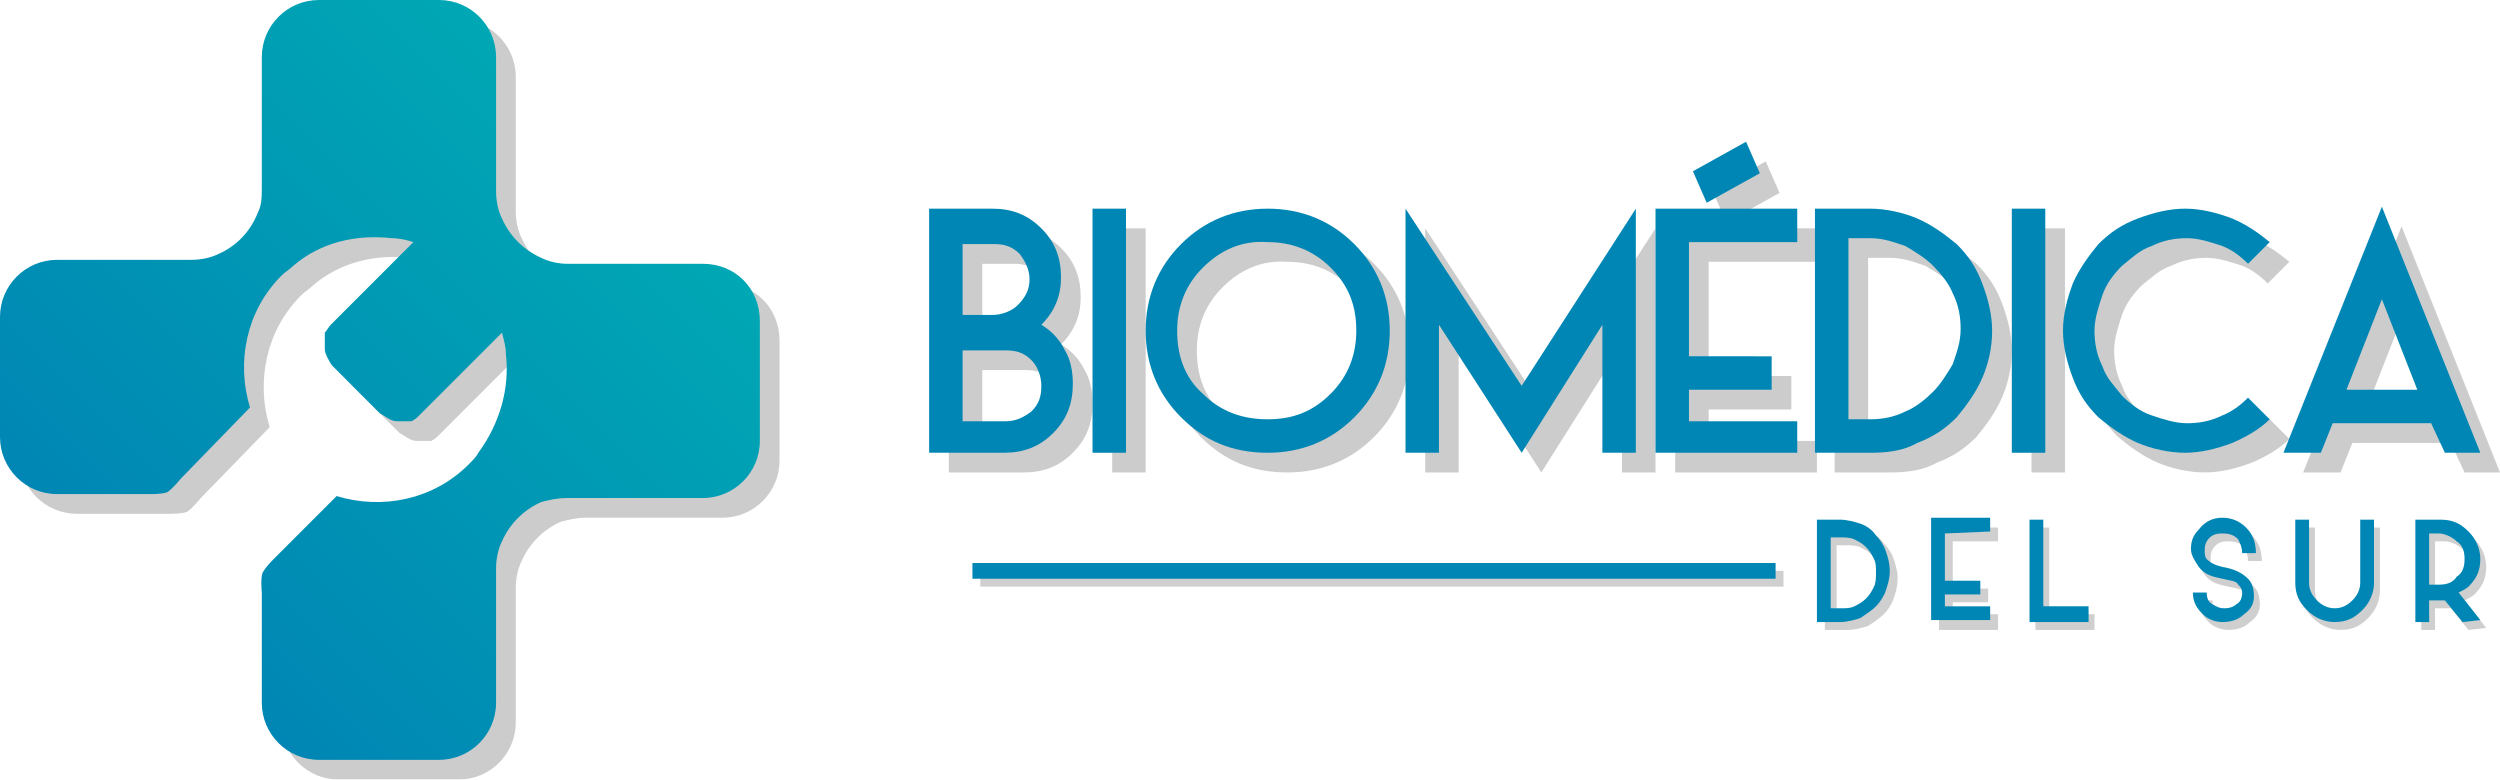 <?xml version="1.0" encoding="utf-8"?>
<!-- Generator: Adobe Illustrator 21.0.0, SVG Export Plug-In . SVG Version: 6.00 Build 0)  -->
<svg version="1.1" id="Capa_1" xmlns="http://www.w3.org/2000/svg" xmlns:xlink="http://www.w3.org/1999/xlink" x="0px" y="0px"
	 viewBox="0 0 127 39.6" style="enable-background:new 0 0 127 39.6;" xml:space="preserve">
<style type="text/css">
	.st0{opacity:0.19;}
	.st1{opacity:0.2;}
	.st2{fill:url(#SVGID_1_);}
	.st3{fill:#0086B4;}
</style>
<path class="st0" d="M92.7,32v-5.2h1.2c0.3,0,0.7,0.1,1,0.2c0.3,0.1,0.6,0.3,0.8,0.6c0.2,0.2,0.4,0.5,0.5,0.8s0.2,0.6,0.2,1
	c0,0.4-0.1,0.7-0.2,1s-0.3,0.6-0.5,0.8s-0.5,0.4-0.8,0.6c-0.3,0.1-0.7,0.2-1,0.2H92.7L92.7,32z M93.3,31.3h0.5c0.3,0,0.5,0,0.7-0.1
	c0.2-0.1,0.4-0.2,0.6-0.4c0.2-0.2,0.3-0.4,0.4-0.6s0.1-0.5,0.1-0.7c0-0.3,0-0.5-0.1-0.7s-0.2-0.4-0.4-0.6c-0.2-0.2-0.4-0.3-0.6-0.4
	c-0.2-0.1-0.5-0.1-0.7-0.1h-0.5V31.3z"/>
<path class="st0" d="M99.2,27.5v2.4h1.8v0.7h-1.8v0.6h2.3V32h-3v-5.2h3v0.7L99.2,27.5L99.2,27.5z"/>
<path class="st0" d="M106.4,32h-3v-5.2h0.7v4.4h2.3V32L106.4,32z"/>
<path class="st0" d="M112.2,31.6c-0.3-0.3-0.5-0.6-0.5-1.1h0.7c0,0.3,0.1,0.5,0.3,0.6c0.2,0.1,0.3,0.2,0.6,0.2
	c0.3,0,0.5-0.1,0.6-0.2c0.2-0.1,0.3-0.3,0.3-0.6c0-0.2-0.1-0.3-0.2-0.4c-0.1-0.2-0.4-0.2-0.8-0.3c-0.5-0.1-0.9-0.2-1.2-0.6
	c-0.2-0.3-0.4-0.6-0.4-0.9c0-0.4,0.1-0.7,0.4-1c0.3-0.4,0.7-0.6,1.2-0.6s0.9,0.2,1.2,0.5c0.3,0.3,0.5,0.7,0.5,1.3h-0.7
	c0-0.3-0.1-0.5-0.2-0.7c-0.2-0.2-0.4-0.3-0.8-0.3s-0.6,0.1-0.8,0.4c-0.1,0.2-0.1,0.3-0.1,0.5c0,0.1,0,0.3,0.1,0.4
	c0.2,0.2,0.4,0.3,0.8,0.4c0.6,0.1,1,0.3,1.3,0.6c0.2,0.2,0.3,0.5,0.3,0.9c0,0.4-0.2,0.7-0.5,0.9c-0.3,0.3-0.7,0.4-1.1,0.4
	C112.9,32,112.5,31.9,112.2,31.6z"/>
<path class="st0" d="M117.5,31.4c-0.4-0.4-0.6-0.8-0.6-1.4v-3.2h0.7V30c0,0.3,0.1,0.6,0.4,0.9c0.2,0.2,0.5,0.4,0.9,0.4
	c0.3,0,0.6-0.1,0.9-0.4c0.2-0.2,0.4-0.5,0.4-0.9v-3.2h0.7V30c0,0.5-0.2,1-0.6,1.4c-0.4,0.4-0.8,0.6-1.4,0.6
	C118.4,32,117.9,31.8,117.5,31.4z"/>
<path class="st0" d="M125.4,32l-0.9-1.1h-0.8V32H123v-5.2h1.3c0.6,0,1,0.2,1.4,0.6c0.4,0.4,0.6,0.9,0.6,1.4c0,0.6-0.2,1-0.6,1.4
	c-0.1,0.1-0.3,0.2-0.5,0.3l1.1,1.4L125.4,32L125.4,32z M124.2,30.1c0.4,0,0.7-0.1,0.9-0.4c0.3-0.2,0.4-0.5,0.4-0.9
	c0-0.4-0.1-0.7-0.4-0.9c-0.2-0.2-0.6-0.4-0.9-0.4h-0.5v2.6L124.2,30.1L124.2,30.1z"/>
<rect x="49.8" y="29" class="st0" width="40.8" height="0.8"/>
<g id="Capa_4">
</g>
<g>
	<g class="st1">
		<path d="M39.6,17.3v6.1c0,1.6-1.3,2.9-2.9,2.9h-6.9c-0.5,0-0.9,0.1-1.3,0.2c-0.9,0.4-1.6,1.1-2,2c-0.2,0.4-0.3,0.9-0.3,1.4v6.8
			c0,1.6-1.3,2.9-2.9,2.9h-6.1c-1.6,0-2.9-1.3-2.9-2.9v-5.6c0,0-0.1-0.9,0.1-1.1c0.1-0.2,0.5-0.6,0.5-0.6l3.2-3.2
			c2.3,0.7,4.9,0.2,6.7-1.6l0,0c0.2-0.2,0.4-0.4,0.5-0.6c1.1-1.5,1.6-3.3,1.4-5c0-0.4-0.1-0.7-0.2-1.1l-4.2,4.2
			c-0.1,0.1-0.2,0.2-0.4,0.3h-0.1l0,0l0,0l0,0l0,0h-0.1h-0.1h-0.1c0,0,0,0-0.1,0c0,0,0,0-0.1,0l0,0c-0.2,0-0.3,0-0.5-0.1
			s-0.3-0.2-0.5-0.3l-2.4-2.4c-0.1-0.1-0.2-0.3-0.3-0.5c-0.1-0.2-0.1-0.3-0.1-0.5l0,0c0-0.1,0-0.2,0-0.2v-0.1c0,0,0,0,0-0.1
			c0,0,0,0,0-0.1V18v-0.1c0.1-0.1,0.2-0.3,0.3-0.4l4.2-4.2c-0.3-0.1-0.7-0.2-1.1-0.2c-1.8-0.2-3.6,0.2-5,1.4
			c-0.2,0.2-0.4,0.3-0.6,0.5l0,0c-1.8,1.8-2.3,4.4-1.6,6.7l-3.5,3.6c0,0-0.5,0.6-0.7,0.7s-0.8,0.1-0.8,0.1H3.9
			c-1.6,0-2.9-1.3-2.9-2.9v-6.1c0-1.6,1.3-2.9,2.9-2.9h6.8c0.5,0,1-0.1,1.4-0.3c0.9-0.4,1.6-1.1,2-2.1c0.2-0.4,0.2-0.8,0.2-1.3V3.9
			c0-1.6,1.3-2.9,2.9-2.9h6.1c1.6,0,2.9,1.3,2.9,2.9v6.8c0,0.5,0.1,1,0.3,1.4c0.4,0.9,1.1,1.6,2,2c0.4,0.2,0.9,0.3,1.3,0.3h6.9
			C38.4,14.4,39.6,15.7,39.6,17.3z"/>
	</g>
	<g>
		
			<linearGradient id="SVGID_1_" gradientUnits="userSpaceOnUse" x1="7.475" y1="-411.712" x2="31.044" y2="-388.143" gradientTransform="matrix(1 0 0 -1 0 -380.637)">
			<stop  offset="0" style="stop-color:#0086B4"/>
			<stop  offset="1" style="stop-color:#00A7B4"/>
		</linearGradient>
		<path class="st2" d="M38.6,16.3v6.1c0,1.6-1.3,2.9-2.9,2.9h-6.9c-0.5,0-0.9,0.1-1.3,0.2c-0.9,0.4-1.6,1.1-2,2
			c-0.2,0.4-0.3,0.9-0.3,1.4v6.8c0,1.6-1.3,2.9-2.9,2.9h-6.1c-1.6,0-2.9-1.3-2.9-2.9v-5.6c0,0-0.1-0.9,0.1-1.1
			c0.1-0.2,0.5-0.6,0.5-0.6l3.2-3.2c2.3,0.7,4.9,0.2,6.7-1.6l0,0c0.2-0.2,0.4-0.4,0.5-0.6c1.1-1.5,1.6-3.3,1.4-5
			c0-0.4-0.1-0.7-0.2-1.1l-4.2,4.2c-0.1,0.1-0.2,0.2-0.4,0.3h-0.1l0,0l0,0l0,0l0,0h-0.1h-0.1h-0.1c0,0,0,0-0.1,0c0,0,0,0-0.1,0l0,0
			c-0.2,0-0.3,0-0.5-0.1s-0.3-0.2-0.5-0.3l-2.4-2.4c-0.1-0.1-0.2-0.3-0.3-0.5c-0.1-0.2-0.1-0.3-0.1-0.5l0,0c0-0.1,0-0.2,0-0.2v-0.1
			c0,0,0,0,0-0.1c0,0,0,0,0-0.1V17v-0.1c0.1-0.1,0.2-0.3,0.3-0.4l4.2-4.2c-0.3-0.1-0.7-0.2-1.1-0.2c-1.8-0.2-3.6,0.2-5,1.4
			c-0.2,0.2-0.4,0.3-0.6,0.5l0,0c-1.8,1.8-2.3,4.4-1.6,6.7l-3.5,3.6c0,0-0.5,0.6-0.7,0.7s-0.8,0.1-0.8,0.1H2.9
			c-1.6,0-2.9-1.3-2.9-2.9v-6.1c0-1.6,1.3-2.9,2.9-2.9h6.8c0.5,0,1-0.1,1.4-0.3c0.9-0.4,1.6-1.1,2-2.1c0.2-0.4,0.2-0.8,0.2-1.3V2.9
			c0-1.6,1.3-2.9,2.9-2.9h6.1c1.6,0,2.9,1.3,2.9,2.9v6.8c0,0.5,0.1,1,0.3,1.4c0.4,0.9,1.1,1.6,2,2c0.4,0.2,0.9,0.3,1.3,0.3h6.9
			C37.4,13.4,38.6,14.7,38.6,16.3z"/>
	</g>
</g>
<g>
	<g class="st1">
		<path d="M48.2,24V11.6h3.2c1,0,1.8,0.3,2.5,1s1,1.5,1,2.5c0,0.9-0.3,1.7-1,2.4c0.5,0.3,0.9,0.7,1.2,1.3c0.3,0.5,0.4,1.1,0.4,1.7
			c0,1-0.3,1.8-1,2.5S53,24,52,24H48.2L48.2,24z M49.9,17h1.5c0.5,0,1-0.2,1.3-0.5c0.4-0.4,0.6-0.8,0.6-1.3s-0.2-0.9-0.5-1.3
			c-0.4-0.4-0.8-0.5-1.3-0.5h-1.6V17L49.9,17z M49.9,22.4h2.2c0.5,0,0.9-0.2,1.3-0.5c0.4-0.4,0.5-0.8,0.5-1.3s-0.2-1-0.5-1.3
			c-0.4-0.4-0.8-0.5-1.3-0.5h-2.2V22.4z"/>
	</g>
	<g>
		<path class="st3" d="M47.2,23V10.6h3.2c1,0,1.8,0.3,2.5,1s1,1.5,1,2.5c0,0.9-0.3,1.7-1,2.4c0.5,0.3,0.9,0.7,1.2,1.3
			c0.3,0.5,0.4,1.1,0.4,1.7c0,1-0.3,1.8-1,2.5S52,23,51,23H47.2L47.2,23z M48.9,16h1.5c0.5,0,1-0.2,1.3-0.5c0.4-0.4,0.6-0.8,0.6-1.3
			s-0.2-0.9-0.5-1.3c-0.4-0.4-0.8-0.5-1.3-0.5h-1.6V16L48.9,16z M48.9,21.4h2.2c0.5,0,0.9-0.2,1.3-0.5c0.4-0.4,0.5-0.8,0.5-1.3
			s-0.2-1-0.5-1.3c-0.4-0.4-0.8-0.5-1.3-0.5h-2.2V21.4z"/>
	</g>
</g>
<g>
	<g class="st1">
		<rect x="56.5" y="11.6" width="1.7" height="12.4"/>
	</g>
	<g>
		<rect x="55.5" y="10.6" class="st3" width="1.7" height="12.4"/>
	</g>
</g>
<g>
	<g class="st1">
		<path d="M61,22.2c-1.2-1.2-1.8-2.7-1.8-4.4s0.6-3.2,1.8-4.4s2.7-1.8,4.4-1.8c1.7,0,3.2,0.6,4.4,1.8c1.2,1.2,1.8,2.7,1.8,4.4
			c0,1.7-0.6,3.2-1.8,4.4c-1.2,1.2-2.7,1.8-4.4,1.8C63.6,24,62.2,23.4,61,22.2z M62.1,14.6c-0.9,0.9-1.3,2-1.3,3.2
			c0,1.3,0.4,2.4,1.3,3.2c0.9,0.9,2,1.3,3.3,1.3s2.3-0.4,3.2-1.3c0.9-0.9,1.3-2,1.3-3.2c0-1.3-0.4-2.3-1.3-3.2s-2-1.3-3.2-1.3
			C64.1,13.2,63,13.7,62.1,14.6z"/>
	</g>
	<g>
		<path class="st3" d="M60,21.2c-1.2-1.2-1.8-2.7-1.8-4.4s0.6-3.2,1.8-4.4s2.7-1.8,4.4-1.8c1.7,0,3.2,0.6,4.4,1.8
			c1.2,1.2,1.8,2.7,1.8,4.4S70,20,68.8,21.2c-1.2,1.2-2.7,1.8-4.4,1.8C62.6,23,61.2,22.4,60,21.2z M61.1,13.6
			c-0.9,0.9-1.3,2-1.3,3.2c0,1.3,0.4,2.4,1.3,3.2c0.9,0.9,2,1.3,3.3,1.3s2.3-0.4,3.2-1.3c0.9-0.9,1.3-2,1.3-3.2
			c0-1.3-0.4-2.3-1.3-3.2s-2-1.3-3.2-1.3C63.1,12.2,62,12.7,61.1,13.6z"/>
	</g>
</g>
<g>
	<g class="st1">
		<polygon points="78.3,24 74.1,17.5 74.1,24 72.4,24 72.4,11.6 78.3,20.6 84.1,11.6 84.1,24 82.4,24 82.4,17.5 		"/>
	</g>
	<g>
		<polygon class="st3" points="77.3,23 73.1,16.5 73.1,23 71.4,23 71.4,10.6 77.3,19.6 83.1,10.6 83.1,23 81.4,23 81.4,16.5 		"/>
	</g>
</g>
<g>
	<g class="st1">
		<path d="M86.8,13.3v5.8H91v1.7h-4.2v1.6h5.5V24h-7.2V11.6h7.2v1.7H86.8L86.8,13.3z M90.4,9.8l-2.7,1.5L87,9.7l2.7-1.5L90.4,9.8z"
			/>
	</g>
	<g>
		<path class="st3" d="M85.8,12.3v5.8H90v1.7h-4.2v1.6h5.5V23h-7.2V10.6h7.2v1.7H85.8L85.8,12.3z M89.4,8.8l-2.7,1.5L86,8.7l2.7-1.5
			L89.4,8.8z"/>
	</g>
</g>
<g>
	<g class="st1">
		<path d="M93.2,24V11.6H96c0.8,0,1.7,0.2,2.4,0.5c0.7,0.3,1.4,0.8,2,1.3c0.6,0.6,1,1.2,1.3,2s0.5,1.6,0.5,2.4
			c0,0.9-0.2,1.7-0.5,2.4c-0.3,0.7-0.8,1.4-1.3,2c-0.6,0.6-1.2,1-2,1.3C97.7,23.9,96.9,24,96,24H93.2z M94.9,22.3H96
			c0.6,0,1.2-0.1,1.8-0.4c0.5-0.2,1-0.6,1.4-1s0.7-0.9,1-1.4c0.2-0.6,0.4-1.1,0.4-1.8c0-0.6-0.1-1.2-0.4-1.8c-0.2-0.5-0.6-1-1-1.4
			s-0.9-0.7-1.4-1c-0.6-0.2-1.1-0.4-1.8-0.4h-1.1V22.3z"/>
	</g>
	<g>
		<path class="st3" d="M92.2,23V10.6H95c0.8,0,1.7,0.2,2.4,0.5c0.7,0.3,1.4,0.8,2,1.3c0.6,0.6,1,1.2,1.3,2s0.5,1.6,0.5,2.4
			c0,0.9-0.2,1.7-0.5,2.4c-0.3,0.7-0.8,1.4-1.3,2c-0.6,0.6-1.2,1-2,1.3C96.7,22.9,95.9,23,95,23H92.2z M93.9,21.3H95
			c0.6,0,1.2-0.1,1.8-0.4c0.5-0.2,1-0.6,1.4-1s0.7-0.9,1-1.4c0.2-0.6,0.4-1.1,0.4-1.8c0-0.6-0.1-1.2-0.4-1.8c-0.2-0.5-0.6-1-1-1.4
			s-0.9-0.7-1.4-1c-0.6-0.2-1.1-0.4-1.8-0.4h-1.1V21.3z"/>
	</g>
</g>
<g>
	<g class="st1">
		<rect x="103.2" y="11.6" width="1.7" height="12.4"/>
	</g>
	<g>
		<rect x="102.2" y="10.6" class="st3" width="1.7" height="12.4"/>
	</g>
</g>
<g>
	<g class="st1">
		<path d="M115.2,14.4c-0.4-0.4-0.8-0.7-1.3-0.9c-0.6-0.2-1.2-0.4-1.8-0.4c-0.6,0-1.2,0.1-1.8,0.4c-0.6,0.2-1,0.6-1.5,1
			c-0.4,0.4-0.8,0.9-1,1.5s-0.4,1.2-0.4,1.8c0,0.6,0.1,1.2,0.4,1.8c0.2,0.6,0.6,1,1,1.5c0.4,0.4,0.9,0.8,1.5,1s1.2,0.4,1.8,0.4
			c0.6,0,1.2-0.1,1.8-0.4c0.5-0.2,0.9-0.5,1.3-0.9l1.1,1.1c-0.5,0.5-1.2,0.9-1.9,1.2c-0.8,0.3-1.6,0.5-2.4,0.5s-1.7-0.2-2.4-0.5
			c-0.7-0.3-1.4-0.8-2-1.3c-0.6-0.6-1-1.2-1.3-2s-0.5-1.6-0.5-2.4s0.2-1.6,0.5-2.4c0.3-0.7,0.8-1.4,1.3-2c0.6-0.6,1.2-1,2-1.3
			s1.6-0.5,2.4-0.5s1.6,0.2,2.4,0.5c0.7,0.3,1.3,0.7,1.9,1.2L115.2,14.4z"/>
	</g>
	<g>
		<path class="st3" d="M114.2,13.4c-0.4-0.4-0.8-0.7-1.3-0.9c-0.6-0.2-1.2-0.4-1.8-0.4c-0.6,0-1.2,0.1-1.8,0.4c-0.6,0.2-1,0.6-1.5,1
			c-0.4,0.4-0.8,0.9-1,1.5s-0.4,1.2-0.4,1.8c0,0.6,0.1,1.2,0.4,1.8c0.2,0.6,0.6,1,1,1.5c0.4,0.4,0.9,0.8,1.5,1s1.2,0.4,1.8,0.4
			c0.6,0,1.2-0.1,1.8-0.4c0.5-0.2,0.9-0.5,1.3-0.9l1.1,1.1c-0.5,0.5-1.2,0.9-1.9,1.2c-0.8,0.3-1.6,0.5-2.4,0.5s-1.7-0.2-2.4-0.5
			c-0.7-0.3-1.4-0.8-2-1.3c-0.6-0.6-1-1.2-1.3-2s-0.5-1.6-0.5-2.4s0.2-1.6,0.5-2.4c0.3-0.7,0.8-1.4,1.3-2c0.6-0.6,1.2-1,2-1.3
			s1.6-0.5,2.4-0.5s1.6,0.2,2.4,0.5c0.7,0.3,1.3,0.7,1.9,1.2L114.2,13.4z"/>
	</g>
</g>
<g>
	<g class="st1">
		<path d="M124.5,22.5h-5l-0.6,1.5H117l5-12.5l5,12.5h-1.8L124.5,22.5z M123.8,20.8l-1.8-4.6l-1.8,4.6H123.8z"/>
	</g>
	<g>
		<path class="st3" d="M123.5,21.5h-5l-0.6,1.5H116l5-12.5l5,12.5h-1.8L123.5,21.5z M122.8,19.8l-1.8-4.6l-1.8,4.6H122.8z"/>
	</g>
</g>
<path class="st3" d="M92.3,31.6v-5.2h1.2c0.3,0,0.7,0.1,1,0.2s0.6,0.3,0.8,0.6c0.2,0.2,0.4,0.5,0.5,0.8s0.2,0.6,0.2,1
	s-0.1,0.7-0.2,1s-0.3,0.6-0.5,0.8c-0.2,0.2-0.5,0.4-0.8,0.6c-0.3,0.1-0.7,0.2-1,0.2L92.3,31.6L92.3,31.6z M93,30.9h0.5
	c0.3,0,0.5,0,0.7-0.1s0.4-0.2,0.6-0.4c0.2-0.2,0.3-0.4,0.4-0.6s0.1-0.5,0.1-0.7c0-0.3,0-0.5-0.1-0.7S95,28,94.8,27.8
	c-0.2-0.2-0.4-0.3-0.6-0.4s-0.5-0.1-0.7-0.1H93V30.9z"/>
<path class="st3" d="M98.8,27.1v2.4h1.8v0.7h-1.8v0.6h2.3v0.7h-3v-5.2h3V27L98.8,27.1L98.8,27.1z"/>
<path class="st3" d="M106.1,31.6h-3v-5.2h0.7v4.4h2.3V31.6L106.1,31.6z"/>
<path class="st3" d="M111.9,31.2c-0.3-0.3-0.5-0.6-0.5-1.1h0.7c0,0.3,0.1,0.5,0.3,0.6c0.2,0.1,0.3,0.2,0.6,0.2
	c0.3,0,0.5-0.1,0.6-0.2c0.2-0.1,0.3-0.3,0.3-0.6c0-0.2-0.1-0.3-0.2-0.4c-0.1-0.2-0.4-0.2-0.8-0.3c-0.5-0.1-0.9-0.2-1.2-0.6
	c-0.2-0.3-0.4-0.6-0.4-0.9c0-0.4,0.1-0.7,0.4-1c0.3-0.4,0.7-0.6,1.2-0.6s0.9,0.2,1.2,0.5c0.3,0.3,0.5,0.7,0.5,1.3h-0.7
	c0-0.3-0.1-0.5-0.2-0.7c-0.2-0.2-0.4-0.3-0.8-0.3s-0.6,0.1-0.8,0.4c-0.1,0.2-0.1,0.3-0.1,0.5c0,0.1,0,0.3,0.1,0.4
	c0.2,0.2,0.4,0.3,0.8,0.4c0.6,0.1,1,0.3,1.3,0.6c0.2,0.2,0.3,0.5,0.3,0.9s-0.2,0.7-0.5,0.9c-0.3,0.3-0.7,0.4-1.1,0.4
	C112.6,31.6,112.2,31.5,111.9,31.2z"/>
<path class="st3" d="M117.2,31c-0.4-0.4-0.6-0.8-0.6-1.4v-3.2h0.7v3.2c0,0.3,0.1,0.6,0.4,0.9c0.2,0.2,0.5,0.4,0.9,0.4
	c0.3,0,0.6-0.1,0.9-0.4c0.2-0.2,0.4-0.5,0.4-0.9v-3.2h0.7v3.2c0,0.5-0.2,1-0.6,1.4s-0.8,0.6-1.4,0.6C118.1,31.6,117.6,31.4,117.2,31
	z"/>
<path class="st3" d="M125.1,31.6l-0.9-1.1h-0.8v1.1h-0.7v-5.2h1.3c0.6,0,1,0.2,1.4,0.6s0.6,0.9,0.6,1.4c0,0.6-0.2,1-0.6,1.4
	c-0.1,0.1-0.3,0.2-0.5,0.3l1.1,1.4L125.1,31.6L125.1,31.6z M123.9,29.7c0.4,0,0.7-0.1,0.9-0.4c0.3-0.2,0.4-0.5,0.4-0.9
	s-0.1-0.7-0.4-0.9c-0.2-0.2-0.6-0.4-0.9-0.4h-0.5v2.6L123.9,29.7L123.9,29.7z"/>
<rect x="49.4" y="28.6" class="st3" width="40.8" height="0.8"/>
<g id="Capa_7">
</g>
<g id="Capa_1_1_">
</g>
<g id="Capa_9">
</g>
<g id="Capa_5">
</g>
<g id="Capa_8">
</g>
<g id="Capa_2">
</g>
<g id="Capa_3">
</g>
</svg>

